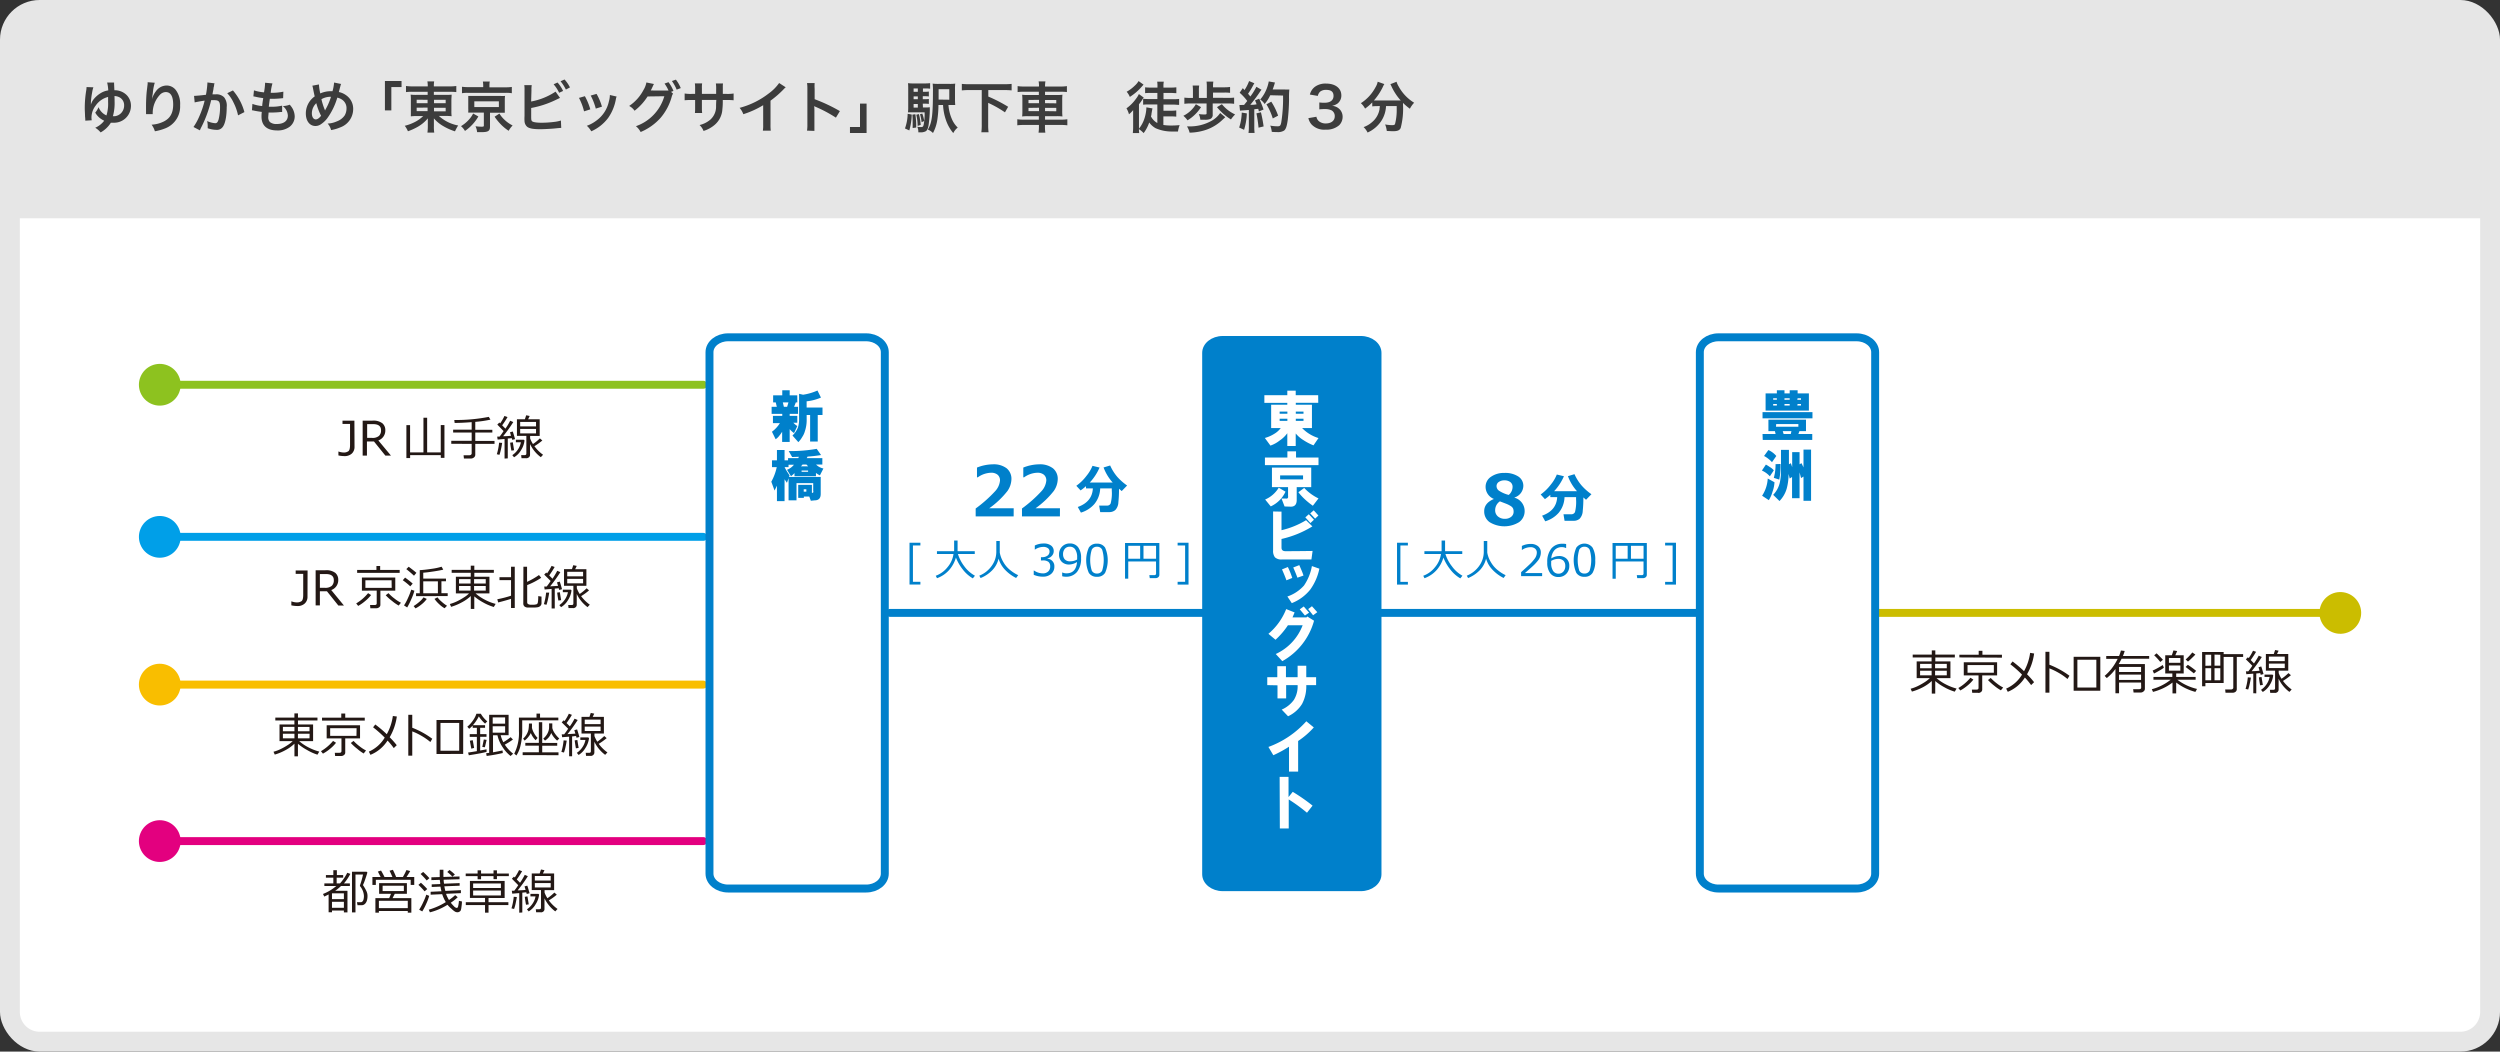 <svg xmlns="http://www.w3.org/2000/svg" width="630" height="265"><rect width="100%" height="100%" fill="#333333" stroke="none"/><defs><style>.cls-16,.cls-2{fill:#fff}.cls-16{stroke-linejoin:round;stroke-width:2px;stroke:#0080cb}.cls-17{fill:#0080cb}</style></defs><g id="レイヤー_2" data-name="レイヤー 2"><g id="object"><rect width="630" height="265" rx="10" fill="#e6e6e6"/><path class="cls-2" d="M625 55v200a5 5 0 01-5 5H10a5 5 0 01-5-5V55z"/><path d="M23.53 22a7.35 7.35 0 00-.29 1.19 19.61 19.61 0 00-.33 2.52v.38a.8.8 0 000 .26 4.07 4.07 0 01.6-1.22 6.75 6.75 0 012-1.74 4.93 4.93 0 011.77-.61 10.48 10.48 0 00-.28-1.99h1.75v.25c0 .04.05 1.28.08 1.7a4.27 4.27 0 013.07 1.2 3.78 3.78 0 011.1 2.73 4.25 4.25 0 01-4.53 4.25 3.32 3.32 0 01-.53 0 7.1 7.1 0 01-2.58 2.45A5.78 5.78 0 0024 32.19a5.75 5.75 0 002.19-1.68.32.32 0 01.07-.1 2.18 2.18 0 01-.39-.19A4.75 4.75 0 0124 28.38a4.86 4.86 0 00.83-1.38 3.79 3.79 0 002 2.09 10.06 10.06 0 00.41-3.39v-1.27a5.37 5.37 0 00-3.11 2.15 5 5 0 00-1.08 3 3.83 3.83 0 00.07.73l-1.62.1a9.84 9.84 0 00-.07-1.09c0-.6-.07-1.4-.07-2.06a28.08 28.08 0 01.35-4.37 5.76 5.76 0 00.1-.95zm5.35 3.6a12.16 12.16 0 01-.32 3.26 1.59 1.59 0 01-.13.43h.46a2.67 2.67 0 001.18-.42 2.71 2.71 0 001.21-2.31 2.22 2.22 0 00-1.11-2 3 3 0 00-1.32-.36c.02.54.03.89.03 1.44zM39 20.85a13.13 13.13 0 00-.5 2.7 14.1 14.1 0 00-.18 1.4 1.66 1.66 0 00.08-.31 5.82 5.82 0 01.89-1.64A3.34 3.34 0 0142 21.55a2.93 2.93 0 012.39 1.26 5.86 5.86 0 011 3.72 5.89 5.89 0 01-3.61 5.76 12.6 12.6 0 01-2.75.79 5.26 5.26 0 00-.83-1.66 7.94 7.94 0 003.07-.8c1.63-.82 2.37-2.15 2.37-4.28s-.67-3.14-1.88-3.14a2.1 2.1 0 00-1.51.74 6.75 6.75 0 00-1.77 4.53v.29H36.8a.77.77 0 000-.18v-1.99c0-1.14.08-2.69.19-3.66l.21-1.74a2.88 2.88 0 000-.47zm15.07.15a2.43 2.43 0 00-.12.43c0 .18 0 .25-.08.48s0 .29-.24 1.34a3.69 3.69 0 01-.1.52h.87a2.69 2.69 0 012.07.74 3.39 3.39 0 01.66 2.48c0 2.41-.4 4.33-1.08 5.1a1.77 1.77 0 01-1.55.63 6.65 6.65 0 01-2.16-.41v-.61a5.3 5.3 0 00-.14-1.19 5.94 5.94 0 002.05.54c.4 0 .63-.26.84-.95a12.64 12.64 0 00.36-3.19c0-1.29-.32-1.67-1.43-1.67a7.83 7.83 0 00-.81 0 28.68 28.68 0 01-.86 3 29.13 29.13 0 01-1.68 3.94l-.21.42c0 .08 0 .1-.11.24L48.76 32a14.83 14.83 0 001.45-2.64 23 23 0 001.36-4c-.71.09-2 .32-2.51.45l-.16-1.65c.51 0 2.21-.17 3-.28a21.85 21.85 0 00.36-2.83v-.27zm4.63 1.79a13.75 13.75 0 012.89 5.46l-1.6.82a12.75 12.75 0 00-1.12-3.18 8.83 8.83 0 00-1.61-2.4zm4.91 3.39a9 9 0 002.47.54c0-.51.18-1.45.25-2a15.65 15.65 0 01-2-.35l-.48-.09.15-1.51a10.65 10.65 0 002.53.5A15.9 15.9 0 0066.8 21a.92.92 0 000-.15l1.86.17a12.09 12.09 0 00-.44 2.37 14.44 14.44 0 003.19-.29l-.06 1.63-.56.06c-1 .09-1.45.11-2 .11H68c-.14 1-.18 1.3-.26 2h.68a11.3 11.3 0 002.68-.28v1.61a1.85 1.85 0 00-.42 0 20.59 20.59 0 01-2.1.13h-.9c0 .38-.07.74-.07 1a1.76 1.76 0 00.39 1.38 2.52 2.52 0 001.73.51c1.78 0 2.81-.78 2.81-2.15a3.25 3.25 0 00-1.27-2.37 5.23 5.23 0 001.74-.35 5.62 5.62 0 01.66.88 4.43 4.43 0 01.6 2.06A3.34 3.34 0 0173 31.94a5 5 0 01-3.17.93c-2.55 0-3.93-1.22-3.93-3.48a8.92 8.92 0 01.07-1.19c-.84-.11-1.39-.2-1.95-.32a3 3 0 00-.53-.09zm16.76-4.9a13.36 13.36 0 00.34 2.26 6.64 6.64 0 012.7-.56h.38a10.55 10.55 0 00.4-2.18l1.77.36a1.55 1.55 0 00-.14.39c-.2.75-.38 1.44-.43 1.64a4.75 4.75 0 011.87.84A4.11 4.11 0 0189 27.5a4.91 4.91 0 01-3.28 4.61 10.19 10.19 0 01-2.28.67 4.1 4.1 0 00-.87-1.64 6.37 6.37 0 002.28-.54 4.12 4.12 0 002-1.5 3.45 3.45 0 00.47-1.73 2.57 2.57 0 00-1-2.17 3.44 3.44 0 00-1.32-.6 16.89 16.89 0 01-2.55 5.23 6.44 6.44 0 01-1.67 1.54 2.37 2.37 0 01-1.3.38c-1.44 0-2.41-1.27-2.41-3.16a5.25 5.25 0 012.24-4.3c-.07-.21-.32-1.43-.47-2.21a2.1 2.1 0 00-.14-.48zm-1.78 7.27c0 .91.39 1.54 1 1.54.4 0 .84-.31 1.32-.91a15.24 15.24 0 01-1.2-3.18 3.56 3.56 0 00-1.12 2.55zm3.34-.74a1.05 1.05 0 01.08-.18 15.55 15.55 0 001.4-3.24A4.6 4.6 0 0081 25a16.3 16.3 0 00.84 2.65 1 1 0 01.07.21zm15.07.01v-7.41h4.19v1.53h-2.57v5.88zm7-4.69a12 12 0 00-1.69.08v-1.54a12.29 12.29 0 001.79.1h3.7a7.66 7.66 0 00-.1-1.26h1.71a7 7 0 00-.08 1.26h3.82a11.79 11.79 0 001.84-.1v1.54a16.85 16.85 0 00-1.74-.08h-3.92v.78h2.92a14.59 14.59 0 001.56-.05c0 .42-.06.88-.06 1.41v2.59a10.26 10.26 0 00.06 1.43 12.13 12.13 0 00-1.57-.07h-1.64a9.86 9.86 0 004.86 2.4 9.81 9.81 0 00-.8 1.48 14.29 14.29 0 01-2.87-1.27 9 9 0 01-2.45-2v2a9 9 0 00.09 1.59h-1.72a11.1 11.1 0 00.1-1.59v-2a9.19 9.19 0 01-2.62 2.17 15.09 15.09 0 01-2.39 1.08 6.19 6.19 0 00-.8-1.38 11.8 11.8 0 002.64-1 8.69 8.69 0 002-1.45h-1.51a11.78 11.78 0 00-1.59.07 1.48 1.48 0 010-.4v-3.63a11.56 11.56 0 00-.06-1.45 9.41 9.41 0 001.53.07h2.76v-.78zm1 2V26h2.75v-.85zm0 2V28h2.75v-.88zm4.37-1.13h2.94v-.85h-2.94zm0 2.05h2.94v-.88h-2.94zm11.18 1.3a11.2 11.2 0 01-3.38 3.65 4.49 4.49 0 00-1-1.21 8.52 8.52 0 001.83-1.46 7 7 0 001.23-1.72zm1.22-7.8a6.63 6.63 0 00-.08-1h1.73a5.57 5.57 0 00-.08 1V22h4a10.24 10.24 0 001.64-.09v1.58a8.35 8.35 0 00-1.54-.09h-9.51a8.11 8.11 0 00-1.51.09v-1.63a10.33 10.33 0 001.68.09h3.67zm-2.52 6.82h-1.26a8.83 8.83 0 00.01-1.07v-2.95a1.36 1.36 0 000-.18h8a8.29 8.29 0 001.27 0 8.62 8.62 0 00-.06 1.13v3.11h-3.73v3.5c0 1.08-.46 1.39-2.11 1.39h-1.14a4.21 4.21 0 00-.41-1.49 10.9 10.9 0 001.53.12c.48 0 .58-.06.58-.29v-3.27zm.28-1.39h6.19v-1.44h-6.19zm6.33 1.64a7.32 7.32 0 001.39 1.67 8.27 8.27 0 001.93 1.33 6.24 6.24 0 00-1 1.34 11.44 11.44 0 01-2.08-1.73 14 14 0 01-1.46-1.82zm7.99-3.04a16.48 16.48 0 006.15-2.49l1.12 1.58-1.26.6a23.93 23.93 0 01-6 1.94v1.85a1.28 1.28 0 000 .18c0 .81 0 1.13.25 1.33s1 .36 2.39.36a26.35 26.35 0 003.25-.22 8.89 8.89 0 001.6-.34l.08 1.87c-.29 0-.36 0-1.84.15-.83.08-2.6.17-3.45.17-1.77 0-2.73-.18-3.28-.6a2 2 0 01-.68-1.43 9.52 9.52 0 010-1.29v-6.5a6.9 6.9 0 00-.06-1.29H134a6.78 6.78 0 00-.07 1.3zm6.65-4.79a8.94 8.94 0 011.4 2.13l-1 .46a9.29 9.29 0 00-1.39-2.14zm2.1 1.78a10.34 10.34 0 00-1.34-2.09l1-.45a8.39 8.39 0 011.37 2zm4.79 1.67a15.85 15.85 0 011.37 3.32l-1.58.5a14.32 14.32 0 00-1.28-3.39zm8 .09a3 3 0 00-.2.72 11.77 11.77 0 01-1.93 4.66 10.75 10.75 0 01-4.26 3.38 5.31 5.31 0 00-1.12-1.39 9 9 0 002.38-1.29 8 8 0 003.18-4.86 6.21 6.21 0 00.25-1.61zm-5.06-.67a14.07 14.07 0 011.36 3.22l-1.55.49a15.66 15.66 0 00-1.28-3.29zm19.28-.07a2.6 2.6 0 00-.35.84 13.83 13.83 0 01-2.82 5.3 14 14 0 01-5 3.54 4.7 4.7 0 00-1.19-1.47 11.3 11.3 0 007.16-7.55l-4.22.06a14.14 14.14 0 01-3.28 3.6 3.69 3.69 0 00-1.36-1.21 11 11 0 003.63-4.06 5.39 5.39 0 00.71-1.86l1.92.39a1.59 1.59 0 00-.23.42c-.12.25-.24.53-.38.81l-.1.2-.11.21a5.94 5.94 0 01.67 0h3.8a9 9 0 00-1-1.75l1-.35a8.94 8.94 0 011.25 2.21l-.61.23zm.91-1a10.43 10.43 0 00-1.2-2.17l1-.35a8.47 8.47 0 011.23 2.13zm9.95 1.07v-1.08a9.57 9.57 0 00-.07-1.55h1.8a5.49 5.49 0 00-.05.94v1.69h.9a9.31 9.31 0 001.82-.1v1.71a15.52 15.52 0 00-1.79-.07h-.94a17.14 17.14 0 01-.1 2.31 5.56 5.56 0 01-2 4 7.75 7.75 0 01-2.75 1.49 4 4 0 00-1-1.49 6.54 6.54 0 002.68-1.33 4.36 4.36 0 001.48-3.36c0-.32 0-.66.06-1.63h-3.63v2.1a8.84 8.84 0 00.06 1.18h-1.82a9.81 9.81 0 00.05-1.2V25.2h-.85a15.41 15.41 0 00-1.79.07v-1.71a9.31 9.31 0 001.82.1h.82v-1.4a7.13 7.13 0 00-.07-1.25h1.84a6.62 6.62 0 00-.06 1.21v1.44zM198 22a4.85 4.85 0 00-.52.49 24.41 24.41 0 01-3.31 2.88v6a10.07 10.07 0 00.07 1.56h-2a8 8 0 00.08-1.51v-4.91a22.71 22.71 0 01-5 2.27 5.19 5.19 0 00-.94-1.6 20.56 20.56 0 007.36-3.64 11.16 11.16 0 002.6-2.62zm5.37 10.92a9.37 9.37 0 00.09-1.57v-9a8.29 8.29 0 00-.09-1.42h1.92a10.49 10.49 0 000 1.47V25a41 41 0 016.36 3l-1 1.65a33.44 33.44 0 00-5-2.68 4.58 4.58 0 01-.48-.23 7.57 7.57 0 01.06 1v5.25zm15.01-6.81v7.41h-4.19V32h2.53v-5.89zm11.38 2.76a16.3 16.3 0 01-.61 4l-1.1-.5a11.39 11.39 0 00.68-3.7zm2.82-1.79h.57a6.91 6.91 0 001.17-.06 2.81 2.81 0 000 .54 31.53 31.53 0 01-.32 4c-.16.9-.35 1.3-.76 1.54a2.66 2.66 0 01-1.44.24h-.38v-.14a2.94 2.94 0 00-.27-1.26 5 5 0 00.9.08c.46 0 .59-.09.7-.54a13 13 0 00.25-3.18h-4.19a11.28 11.28 0 00.06-1.37v-4.28c0-.82 0-1.24-.06-1.69a12.13 12.13 0 001.57.07h2.48a13.35 13.35 0 001.53-.07v1.4a6.93 6.93 0 00-1.18-.07h-.63v.84h.42a6.09 6.09 0 001.07-.06v1.24a6.58 6.58 0 00-1.07-.06h-.46V25h.46a7.26 7.26 0 001.07-.06v1.25a6.58 6.58 0 00-1.07-.06h-.46zm-1.91 1.7a20.37 20.37 0 01.21 3.36l-.89.12v-1.3c0-.92 0-1.23-.07-2.07zm.62-6.49h-1.06v.84h1.06zm0 2h-1.06V25h1.06zm-1.06 1.92v.91h1.06v-.91zm1.34 2.54a16.2 16.2 0 01.45 2.73l-.77.25a13.6 13.6 0 00-.34-2.82zm.84-.12a8 8 0 01.49 1.87l-.66.29a9.79 9.79 0 00-.4-2zm6.6-2.17a10.55 10.55 0 00.8 3.39 6.47 6.47 0 001.54 2.3 3.85 3.85 0 00-1.12 1.39 10 10 0 01-1.8-3.14 13.51 13.51 0 01-.78-3.94h-1.16a25.32 25.32 0 01-.31 3.88 10.19 10.19 0 01-1.07 3.18 4 4 0 00-1.28-.87c1-1.71 1.27-3.48 1.27-9.58a15.8 15.8 0 00-.07-2 10.84 10.84 0 001.6.07h2.56a9.79 9.79 0 001.53-.07 11.63 11.63 0 00-.06 1.51v2.36a13.93 13.93 0 00.06 1.52h-1.24zm.21-1.33v-2.66h-2.69v2.62zm5.03-2.43a17.67 17.67 0 00-1.87.08v-1.64a16.84 16.84 0 001.87.08h8.8a17.51 17.51 0 001.88-.08v1.64a18 18 0 00-1.88-.08h-4v1.63a36.52 36.52 0 015 2.58l-.8 1.4a27.66 27.66 0 00-4.23-2.39v5.47a14.07 14.07 0 00.1 1.94h-1.82a14 14 0 00.1-1.94V22.7zm17.58-.99a6.62 6.62 0 00-.1-1.2h1.72a6.62 6.62 0 00-.1 1.2v.09h3.88a9.13 9.13 0 001.63-.1v1.5a12.38 12.38 0 00-1.59-.08h-3.92v.82h2.83a9.77 9.77 0 001.56-.07 10.85 10.85 0 00-.06 1.43v2.62a10.85 10.85 0 00.06 1.43 10.22 10.22 0 00-1.57-.07h-2.82v.87h4a9.08 9.08 0 001.62-.1v1.53a11.68 11.68 0 00-1.64-.09h-4v.37a9.64 9.64 0 00.1 1.58h-1.72a10 10 0 00.1-1.58v-.37H258a11.48 11.48 0 00-1.64.09v-1.53a9.38 9.38 0 001.62.1h3.81v-.87h-2.62a10.45 10.45 0 00-1.59.07 11.31 11.31 0 00.06-1.43v-2.6a11.65 11.65 0 00-.06-1.45 9.63 9.63 0 001.54.07h2.67v-.82h-3.77a12.21 12.21 0 00-1.58.08v-1.5a9.85 9.85 0 001.62.1h3.73zm-2.65 3.48V26h2.65v-.84zm0 2V28h2.65v-.85zm7-1.15v-.84h-2.83v.8zm0 2v-.85h-2.83V28zm25.47-1.72h-2.13c-.49 0-.91 0-1.45.07v-1.5a12.77 12.77 0 001.48.07h2.11v-1.54H290c-.52 0-1 0-1.43.06V22a11.12 11.12 0 001.43.07h1.68v-.21a6.79 6.79 0 00-.07-1.28h1.67a5.46 5.46 0 00-.09 1.25v.24H295a11.29 11.29 0 001.44-.07v1.48c-.43 0-.87-.06-1.4-.06h-1.84V25h2.48a10.56 10.56 0 001.46-.07v1.5c-.46 0-.94-.07-1.46-.07h-2.49v1.54H295a9.88 9.88 0 001.42-.07v1.57a11.8 11.8 0 00-1.42-.07h-1.83v2.16a11.76 11.76 0 001.95.14c.54 0 1 0 2.15-.1a7.41 7.41 0 00-.42 1.61h-1.41a10 10 0 01-4.22-.83 5.11 5.11 0 01-1.62-1.44 9.53 9.53 0 01-1.4 2.67 6.71 6.71 0 00-1.19-1 6.21 6.21 0 00.07 1h-1.61a14.16 14.16 0 00.08-1.62v-4.17a6.92 6.92 0 01-1.05 1.05 5.71 5.71 0 00-.63-1.5 10 10 0 002.36-2.36 5.82 5.82 0 00.77-1.24l1.22.89a4.84 4.84 0 00-.41.6 12.27 12.27 0 01-.79 1.09v6.14a7.93 7.93 0 001.41-2.66 10.06 10.06 0 00.46-2.58v-.13l1.54.27c-.07.28-.07.28-.26 1.36 0 .16 0 .28-.13.64a3.93 3.93 0 001.61 1.68zm-3.48-5l-.45.52a13.47 13.47 0 01-3 2.58 4.79 4.79 0 00-.8-1.3 9.5 9.5 0 002-1.49 4.88 4.88 0 001-1.2zM302.66 27a10.49 10.49 0 01-3.4 3.32 6.77 6.77 0 00-1.05-1.14 7.49 7.49 0 003.15-2.92zm6.75-2.34a11.25 11.25 0 001.59-.06v1.56a11.46 11.46 0 00-1.55-.09h-3.85v2.8a1.09 1.09 0 01-.68 1.14 3.5 3.5 0 01-1.26.17h-1.17a4.72 4.72 0 00-.39-1.43 12.42 12.42 0 001.39.1c.46 0 .57-.06.57-.27v-2.51h-4a11.84 11.84 0 00-1.6.09V24.6a12 12 0 001.6.08h.56v-1.89a11.06 11.06 0 00-.07-1.23h1.65a6.33 6.33 0 00-.08 1.23v1.89h2V21.9a9.67 9.67 0 00-.07-1.33h1.71a7.81 7.81 0 00-.08 1.2V22h2.84a9.52 9.52 0 001.46-.09v1.49a9.3 9.3 0 00-1.46-.07h-2.84v1.31zm-.64 4.88l-.64.59a11.21 11.21 0 01-4.21 2.59 13.77 13.77 0 01-4.14.71 5.53 5.53 0 00-.66-1.58h.45a11.2 11.2 0 005.81-1.44 6.14 6.14 0 002.1-1.94zm-.85-3.28a9.29 9.29 0 003.33 2.58 8.54 8.54 0 00-1.05 1.26 14.1 14.1 0 01-3.52-3.1zm6.28 2.31a15.69 15.69 0 01-.69 4.14l-1.24-.57a13.14 13.14 0 00.65-3.77zm-1.87-2.12a3.59 3.59 0 00.61 0h.56l.81-1a13.07 13.07 0 00-1.92-2.08l.8-1.16.42.49a10.14 10.14 0 001.16-2.27l1.33.55a5.36 5.36 0 00-.29.5 17.54 17.54 0 01-1.3 2.14c.23.28.39.45.58.7a15.92 15.92 0 001.52-2.45l1.29.75a5.33 5.33 0 00-.47.64 35.64 35.64 0 01-2.36 3.15c.82 0 .88 0 1.59-.12a7.73 7.73 0 00-.4-1l1.05-.42a22 22 0 011.1 2.73l-1.17.49c-.07-.32-.1-.43-.16-.65-.42 0-.74.08-1 .09V32a11.39 11.39 0 00.08 1.5h-1.54a9.65 9.65 0 00.09-1.5v-4.29l-1.32.1a8.93 8.93 0 00-.91.08zm5.43 1.84c.29 1.23.51 2.39.67 3.57l-1.28.31a30.36 30.36 0 00-.53-3.6zM320.1 24a9.83 9.83 0 01-1.41 2.21 4 4 0 00-1.12-1.13 9.3 9.3 0 001.66-2.79 9.48 9.48 0 00.5-1.77l1.57.28a4.22 4.22 0 00-.18.58c-.19.57-.24.74-.41 1.17h3.06a8.13 8.13 0 001.14 0 20.71 20.71 0 00-.07 2.43 50.63 50.63 0 01-.32 5.19c-.22 1.61-.47 2.38-.94 2.74a2.92 2.92 0 01-1.79.37c-.36 0-.8 0-1.3-.06a5.92 5.92 0 00-.39-1.57 10.38 10.38 0 001.83.18c.63 0 .78-.16.95-1a38.82 38.82 0 00.45-6.75zm.64 5.85a15.43 15.43 0 00-1.6-3.56l1.22-.67a15.73 15.73 0 011.72 3.52zm11-.43a1.83 1.83 0 00.66 1.15 2.65 2.65 0 001.69.54c1.39 0 2.27-.71 2.27-1.82a1.65 1.65 0 00-.78-1.47 3.75 3.75 0 00-1.61-.33 11.18 11.18 0 00-1.5.07v-1.74a9 9 0 001.36.07c1.4 0 2.22-.64 2.22-1.72s-.65-1.52-1.84-1.52a2.33 2.33 0 00-1.53.44 2 2 0 00-.59 1.08l-2-.34a3.43 3.43 0 011.33-2 4.51 4.51 0 012.74-.77c2.34 0 3.86 1.17 3.86 3a2.55 2.55 0 01-1 2.06 3.52 3.52 0 01-1.36.55 2.92 2.92 0 012 .94 2.71 2.71 0 01.68 1.93 3 3 0 01-.85 2 4.83 4.83 0 01-3.44 1.13 4.38 4.38 0 01-3.56-1.33 3.69 3.69 0 01-.78-1.57zM347 26.74a10 10 0 00-1.19.07v-1a13.31 13.31 0 01-1.81 1.56 5.13 5.13 0 00-1.06-1.37 10.65 10.65 0 003.68-4 4.2 4.2 0 00.56-1.41l1.68.6a3.94 3.94 0 00-.38.71 15.22 15.22 0 01-2.25 3.41 6.81 6.81 0 00.73 0h6.02a14 14 0 01-2.31-3.51c-.06-.14-.2-.42-.29-.59l1.55-.61a5.18 5.18 0 00.55 1.22 10.93 10.93 0 003.88 4.07 6.58 6.58 0 00-1.07 1.51 14.46 14.46 0 01-1.73-1.47v.47a19.12 19.12 0 01-.59 5.86c-.31.62-.81.81-2.06.81l-1.44-.07a6 6 0 00-.42-1.64 11.61 11.61 0 001.69.18c.52 0 .67-.06.8-.27a13.79 13.79 0 00.43-3.72v-.82h-2.69a7.47 7.47 0 01-1.09 3.59 8.09 8.09 0 01-3.56 3.08 4.76 4.76 0 00-1-1.37 6.51 6.51 0 002.17-1.29 5.44 5.44 0 001.84-3.19c0-.24.05-.41.08-.82z" fill="#3c3c3c"/><path stroke-linejoin="round" stroke-width="2" stroke="#8dc21f" fill="none" stroke-linecap="round" d="M40 96.96h137.24"/><circle cx="40.26" cy="96.96" r="5.26" transform="rotate(-67.5 40.263 96.955)" fill="#8dc21f"/><path stroke="#009fe8" stroke-linejoin="round" stroke-width="2" fill="none" stroke-linecap="round" d="M40 135.29h137.24"/><circle cx="40.26" cy="135.29" r="5.26" transform="rotate(-67.5 40.263 135.283)" fill="#009fe8"/><path stroke="#f9be00" stroke-linejoin="round" stroke-width="2" fill="none" stroke-linecap="round" d="M40 172.52h137.24"/><circle cx="40.26" cy="172.52" r="5.26" transform="rotate(-67.5 40.266 172.52)" fill="#f9be00"/><path stroke="#e3007f" stroke-linejoin="round" stroke-width="2" fill="none" stroke-linecap="round" d="M40 211.95h137.24"/><circle cx="40.26" cy="211.95" r="5.26" transform="rotate(-67.5 40.265 211.95)" fill="#e3007f"/><path stroke="#cbbd00" stroke-linejoin="round" stroke-width="2" fill="none" stroke-linecap="round" d="M590 154.45H472.51"/><circle cx="589.74" cy="154.45" r="5.26" transform="rotate(-80.78 589.752 154.444)" fill="#cbbd00"/><path stroke="#0080cb" stroke-linejoin="round" stroke-width="2" fill="none" stroke-linecap="round" d="M224.3 154.45h204.39"/><path d="M481.8 174.28l-.32-.72a9.75 9.75 0 001.8-.67 16.72 16.72 0 001.77-1 7.25 7.25 0 001.26-1H483v-4.21h3.76v-1H482v-.72h4.81v-1.06h.89v1.06h4.92v.72h-4.92v1h3.81v4.21H488a11.61 11.61 0 002.45 1.63 13.18 13.18 0 002.61 1l-.46.78a12.28 12.28 0 01-2.61-1.11 12.69 12.69 0 01-2.31-1.57v3.16h-.87v-3.17a10.42 10.42 0 01-2.22 1.56 13.61 13.61 0 01-2.79 1.11zm2.06-5.88h2.91v-1.1h-2.91zm2.91.62h-2.91v1.16h2.91zm.87-.62h2.95v-1.1h-2.95zm2.95.62h-2.95v1.16h2.95zM494 174l-.5-.62a11.68 11.68 0 003.05-2.59l.74.47a9.6 9.6 0 01-1.53 1.54A11.05 11.05 0 01494 174zm-.24-8.33V165h4.87v-1h.94v1h4.92v.73zm4.82 8.92H497l-.09-.81h1.19c.33 0 .49-.14.49-.43v-3.15h-3.72v-3.31h8.4v3.31h-3.75v3.57a.74.74 0 01-.3.61 1.08 1.08 0 01-.69.25zm3.87-7h-6.63v1.93h6.63zm1.78 6.37a10.8 10.8 0 01-1.67-1.15 13.93 13.93 0 01-1.59-1.44l.69-.53a12.23 12.23 0 001.58 1.41 8.8 8.8 0 001.56 1zm8.37-9.28a14 14 0 01-1.79 5.23 23.87 23.87 0 011.78 2l-.75.73a19.78 19.78 0 00-1.57-1.9 9.22 9.22 0 01-4.31 3.6l-.41-.81a8.76 8.76 0 004-3.53 27.54 27.54 0 00-2.94-2.6l.56-.71a30.53 30.53 0 012.89 2.45 13 13 0 001.53-4.62zm8.9 5.61l-.49.82a14.94 14.94 0 00-2.22-1.55 16.41 16.41 0 00-2.34-1.13v6.12h-1v-10.29h1v3.25a21.57 21.57 0 015.05 2.78zm7.78 3.78h-6.72v-8.56h6.72zm-1-.82v-7h-4.78v7zm11.27-1.25H534v2.7h-.91v-6.12a11.45 11.45 0 01-2.18 2.29l-.54-.55a12.83 12.83 0 001.69-1.75 14 14 0 001.59-2.54h-2.88v-.71H534a9.12 9.12 0 00.47-1.39l.95.11a8.92 8.92 0 01-.45 1.28h6.62v.68h-6.95c-.23.47-.47.92-.72 1.34h6.59v6.27a.81.81 0 01-.34.63 1.08 1.08 0 01-.73.28h-1.78l-.11-.85h1.54c.33 0 .49-.15.49-.44zm0-2.65v-1.28H534v1.28zm-5.56 2h5.56V170H534zm8.57 3.01l-.3-.68a12.85 12.85 0 004.74-2.38h-4.33v-.72h4.76v-.87h-1.79v-4.58h1.66c.18-.5.31-.9.4-1.22l.94.15c-.14.35-.3.71-.47 1.07h2.12v4.58h-1.89v.87h4.9v.72h-4.6a13.17 13.17 0 004.95 2.31l-.41.75a14 14 0 01-4.84-2.36v2.74h-.93V172a12.7 12.7 0 01-2.32 1.42 14.31 14.31 0 01-2.59.94zm.25-4.63l-.34-.75a18.18 18.18 0 002.55-1.4l.28.69a12 12 0 01-1.15.73c-.58.34-1.03.59-1.34.73zm1.58-2.91a14.74 14.74 0 00-1.54-1.69l.62-.49c.76.74 1.29 1.28 1.59 1.63zm2.18.21h2.88v-1.22h-2.88zm2.88.66h-2.88V169h2.88zm3.41 2l-2.08-1.62.55-.54a22.68 22.68 0 012.1 1.53zm-1.52-3l-.55-.5a14.53 14.53 0 001.67-1.77l.77.53c-.17.2-.47.49-.89.89a10.7 10.7 0 01-1 .9zm4.42 5.42v.83h-.83v-8.64h5.43v.54h4.91v.71h-1.6v8.11a.83.83 0 01-.3.66 1.15 1.15 0 01-.73.25h-1.81l-.09-.83h1.51a.58.58 0 00.38-.13.37.37 0 00.16-.31v-7.75h-2.43v6.56zm1.46-4.37V165h-1.46v2.78zm0 3.69v-3.05h-1.46v3.05zm.84-6.47v2.78h1.46V165zm0 3.42v3.05h1.46v-3.05zm8.48 5.38l-.66-.16a14.77 14.77 0 00.57-2.91l.78.06c-.07.49-.17 1.05-.32 1.67a9.69 9.69 0 01-.37 1.34zm1.29.94v-4.94l-1.75.14-.11-.73h.61c.3-.37.65-.84 1-1.4q-.28-.3-1.62-1.62l.5-.52.22.21a12.53 12.53 0 001.08-1.86l.77.28a23 23 0 01-1.35 2.07l.82.85a16.35 16.35 0 001.2-1.95l.78.33a35.11 35.11 0 01-2.57 3.58c.82 0 1.49-.07 2-.12l-.27-.88.7-.19c.22.7.41 1.34.57 1.91l-.71.2-.12-.44-1 .1v5zm1.72-2c-.1-.5-.21-1.17-.31-2l.67-.1q.12.77.33 2zm.66 1.66l-.43-.52a5.22 5.22 0 001.49-1.55 4.56 4.56 0 00.67-1.71h-1.28V170h2l.19.18a5.69 5.69 0 01-.88 2.44 5 5 0 01-1.76 1.76zm3.07.24h-1.18l-.09-.77h.88c.29 0 .43-.13.43-.39V169H571v-4.2h2l.33-1 .88.18-.4.82h2.83v4.2h-2.41v.61a6.44 6.44 0 00.72 1.44 13.28 13.28 0 001.74-1.43l.62.53a16.22 16.22 0 01-2 1.44 9.75 9.75 0 002.19 2.16l-.57.61a8.76 8.76 0 01-2.72-3.32v2.72a.8.8 0 01-.27.62 1 1 0 01-.66.24zm-1.52-8h4v-1.14h-4zm4 .63h-4v1.12h4zM89.34 112.54a2.3 2.3 0 01-.68 1.76 2.68 2.68 0 01-1.88.64 7.42 7.42 0 01-1.5-.17v-1a4 4 0 001.3.26 1.93 1.93 0 001.22-.33c.28-.22.41-.75.41-1.59v-5.28h-1.9V106h3zm9.18 2.27h-1.41l-2.87-3.56h-1.77v3.56h-1.08V106h2.47a3.75 3.75 0 012.49.66 2.24 2.24 0 01.75 1.75 2.63 2.63 0 01-1.76 2.58zm-6-7.93v3.47h1.26a2.45 2.45 0 001.72-.5 1.88 1.88 0 00.52-1.44q0-1.53-2-1.53zm9.89 8.55v-8.29h.93V114h3.37v-8.73h.93V114h3.43v-6.88h.93v8.27h-.92v-.69h-7.73v.74zm11.31-3.6v-.75h5.14V109h-4.67v-.73h4.67v-1.89c-1.62.13-3 .2-4.29.2l-.09-.74a42.81 42.81 0 008.7-.79l.41.7a28.46 28.46 0 01-3.82.56v2h4.3v.69h-4.3v2.11h4.85v.75h-4.85v2.72a.85.85 0 01-.34.7 1.2 1.2 0 01-.79.27h-1.73l-.09-.83h1.51a.55.55 0 00.36-.13.4.4 0 00.17-.32v-2.41zm12.14 2.79l-.66-.15a14.71 14.71 0 00.57-2.92l.77.06a16.9 16.9 0 01-.31 1.67 11.39 11.39 0 01-.37 1.34zm1.29.94v-4.94l-1.75.15-.11-.74h.61c.3-.37.64-.83 1-1.4l-1.58-1.63.51-.52.22.2a11.59 11.59 0 001.07-1.86l.78.28a21.26 21.26 0 01-1.36 2.08l.83.84a14.83 14.83 0 001.19-2l.79.34a35 35 0 01-2.57 3.57c.82 0 1.49-.07 2-.11l-.26-.89.7-.19q.33 1 .57 1.92l-.72.19c0-.07 0-.22-.11-.43l-1 .09v5zm1.72-2c-.1-.49-.21-1.17-.32-2l.68-.1c.08.51.19 1.17.32 2zm.66 1.66l-.43-.52a5.19 5.19 0 001.49-1.54 4.56 4.56 0 00.67-1.71H130v-.64h2l.18.18a5.63 5.63 0 01-.87 2.44 5 5 0 01-1.78 1.81zm3.06.24h-1.17l-.09-.77h.88c.28 0 .43-.13.43-.39v-4.46h-2.37v-4.19h2l.33-1 .88.18-.4.83H136v4.19h-2.41v.61a6.44 6.44 0 00.72 1.44 12.52 12.52 0 001.74-1.43l.62.53a14.31 14.31 0 01-2 1.44 9.71 9.71 0 002.18 2.16l-.56.61a8.73 8.73 0 01-2.72-3.31v2.71a.77.77 0 01-.28.62 1 1 0 01-.7.25zm-1.51-8h4v-1.14h-4zm4 .63h-4v1.12h4zm-57.59 42.23a2.27 2.27 0 01-.69 1.76 2.6 2.6 0 01-1.87.64 7.59 7.59 0 01-1.51-.17v-1h.06a4 4 0 001.29.26 2 2 0 001.23-.33c.27-.22.41-.74.41-1.58v-5.29h-1.9v-.86h3zm9.18 2.27h-1.41L82.39 149h-1.78v3.56h-1.07v-8.86H82a3.75 3.75 0 012.49.66 2.24 2.24 0 01.75 1.75 2.62 2.62 0 01-1.77 2.58zm-6.06-7.93v3.47h1.27a2.51 2.51 0 001.72-.49 1.89 1.89 0 00.52-1.45q0-1.53-2-1.53zm9.65 8.03l-.5-.63a11.33 11.33 0 003-2.59l.75.48a9.18 9.18 0 01-1.51 1.53 10.18 10.18 0 01-1.74 1.21zm-.26-8.33v-.73h4.86v-1h.94v1h4.92v.73zm4.81 8.92h-1.48l-.08-.82h1.18c.33 0 .5-.14.5-.42v-3.2H91.2v-3.3h8.41v3.3h-3.75v3.58a.75.75 0 01-.31.61 1.12 1.12 0 01-.71.25zm3.87-7.06h-6.6v1.93h6.63zm1.79 6.38a10.55 10.55 0 01-1.67-1.16 11.82 11.82 0 01-1.6-1.44l.69-.53a11.1 11.1 0 001.59 1.42 9 9 0 001.56 1zm2.92-4.84a15.8 15.8 0 00-1.89-1.54l.58-.67c.71.51 1.35 1 1.92 1.52zm-.78 5.32l-.8-.52a11.07 11.07 0 001-1.86 17.25 17.25 0 00.82-2.11l.8.27a12.91 12.91 0 01-.75 2.06 18 18 0 01-1.07 2.16zm1.72-8c-.76-.7-1.41-1.25-1.94-1.66l.6-.6c.94.7 1.59 1.21 1.94 1.54zm.4 8.26l-.5-.61a11 11 0 001.43-1.05 5.93 5.93 0 001.07-1.14l.82.39a6.87 6.87 0 01-1.29 1.35 8.05 8.05 0 01-1.53 1.02zm.12-3.11v-.73h.93v-5.82c1-.06 2-.18 3.11-.35a14.39 14.39 0 002.39-.52l.42.74c-.55.14-1.37.29-2.48.46s-2 .28-2.56.31v1.48h5.73v.68h-1.15v3h1.58v.73zm1.81-.73h3.69v-3h-3.69zm5.38 3.78a6.52 6.52 0 01-1.34-1 8.1 8.1 0 01-1.21-1.36l.76-.39a6.5 6.5 0 001.07 1.12 8.18 8.18 0 001.33 1zm1.64-.36l-.32-.71a10.43 10.43 0 001.79-.67 15.06 15.06 0 001.77-1 6.25 6.25 0 001.27-1h-3.31v-4.2h3.75v-1h-4.81v-.73h4.81v-1.06h.9v1.06h4.92v.73h-4.92v1h3.81v4.2h-3.5a11.64 11.64 0 002.45 1.64 12.11 12.11 0 002.61 1l-.46.78a12.56 12.56 0 01-2.62-1.11 13.49 13.49 0 01-2.3-1.56v3.16h-.88v-3.25a10.43 10.43 0 01-2.22 1.57 13.47 13.47 0 01-2.74 1.15zm2-5.87h2.91v-1.11h-2.91zm2.91.62h-2.91v1.16h2.91zm.88-.62h2.94v-1.11h-2.94zm2.94.62h-2.94v1.16h2.94zm3.13 4.15l-.22-.81a27.74 27.74 0 003.46-.89v-3.93h-2.91v-.74h2.91v-2.64h.94v10.41h-.94v-2.31c-.84.27-1.92.58-3.24.91zm6.36-9h.92v3.81a19.4 19.4 0 003-1.72l.57.69a18.34 18.34 0 01-3.54 1.84v4.33a.6.6 0 00.18.43 1.67 1.67 0 001 .19 3.35 3.35 0 001.2-.12.61.61 0 00.29-.36 8.17 8.17 0 00.11-1.69l.83.12V152a.93.93 0 01-.26.66 1.23 1.23 0 01-.63.35 5.92 5.92 0 01-1.25.09h-1.18a1.39 1.39 0 01-1-.3 1 1 0 01-.27-.75zm5.81 9.59l-.65-.16a15.42 15.42 0 00.56-2.91h.78c-.07.5-.17 1.06-.31 1.67a11.84 11.84 0 01-.38 1.4zm1.3.93v-4.93l-1.76.14-.11-.74h.62c.29-.36.64-.83 1-1.4l-1.62-1.61.51-.52.21.21a13.12 13.12 0 001.14-1.89l.77.28a21.19 21.19 0 01-1.37 2.12l.83.84a17.42 17.42 0 001.19-2l.79.34a36.43 36.43 0 01-2.58 3.58l2-.12-.27-.88.7-.2q.35 1.06.57 1.92l-.71.19-.12-.43-1 .09v5zm1.71-2c-.1-.49-.21-1.17-.31-2l.67-.1c.08.51.19 1.18.33 2zm.67 1.66l-.44-.51a5.22 5.22 0 001.49-1.55 4.77 4.77 0 00.68-1.71h-1.29v-.64h2l.19.18a5.73 5.73 0 01-.88 2.45 5 5 0 01-1.75 1.78zm3.06.24h-1.18l-.08-.77h.87c.29 0 .43-.13.43-.39v-4.46h-2.36v-4.19h2l.33-1 .88.18-.4.83h2.83v4.19h-2.41v.61a6.9 6.9 0 00.72 1.44 12.59 12.59 0 001.75-1.43l.61.53a15 15 0 01-2 1.45 9.92 9.92 0 002.19 2.15l-.57.62a8.94 8.94 0 01-2.72-3.32v2.72a.78.78 0 01-.27.61 1 1 0 01-.62.25zm-1.51-8h4v-1.14h-4zm4 .63h-4V147h4zm-77.7 44.29l-.32-.72a9.66 9.66 0 001.79-.67 14.93 14.93 0 001.77-1 7 7 0 001.27-1h-3.31v-4.21h3.75v-1h-4.81v-.72h4.81v-1.06h.9v1.06H80v.72h-4.91v1h3.81v4.21h-3.5a11.61 11.61 0 002.45 1.63 12.73 12.73 0 002.61 1l-.46.78a12.56 12.56 0 01-2.62-1.18 12.94 12.94 0 01-2.3-1.57v3.16h-.88v-3.18A10.08 10.08 0 0172 189a13.53 13.53 0 01-2.76 1.16zm2.05-5.88h2.91v-1.1h-2.91zm2.91.62h-2.91v1.16h2.91zm.88-.62H78v-1.1h-2.92zm2.94.62h-2.94v1.16H78zm3.36 5.02l-.5-.62a11.51 11.51 0 003.05-2.59l.75.47a9.6 9.6 0 01-1.53 1.54 10.66 10.66 0 01-1.77 1.2zm-.23-8.33v-.73H86v-1.05h1v1.05h4.92v.73zm4.85 8.92h-1.55l-.08-.81h1.18c.33 0 .5-.14.5-.43v-3.19h-3.73v-3.31h8.41v3.31H87v3.57a.73.73 0 01-.31.61 1.06 1.06 0 01-.69.25zm3.86-7H83.2v1.93h6.63zm1.79 6.37a10.34 10.34 0 01-1.65-1.2 11.63 11.63 0 01-1.59-1.45l.68-.52a12.39 12.39 0 001.59 1.41 8.8 8.8 0 001.56 1zm8.35-9.32a14.23 14.23 0 01-1.8 5.23 22.23 22.23 0 011.78 2l-.75.73a17.13 17.13 0 00-1.57-1.9 9.22 9.22 0 01-4.31 3.6l-.4-.81a8.75 8.75 0 004-3.53 28.42 28.42 0 00-2.93-2.6l.55-.71a30.68 30.68 0 012.9 2.45 13 13 0 001.53-4.59zm8.93 5.61l-.48.82a14.94 14.94 0 00-2.22-1.55 15.4 15.4 0 00-2.34-1.13v6.12h-1v-10.3h1v3.26a21.31 21.31 0 015.04 2.78zm7.79 3.83H110v-8.56h6.73zm-1-.82v-7H111v7zm2.42 1.15l-.18-.69c.48-.06 1.22-.18 2.21-.35v-3.6h-1.8V185h1.8v-1.6h-1.06v-.55a7.82 7.82 0 01-.88.81l-.47-.53a7.16 7.16 0 001.3-1.39 6.7 6.7 0 001-1.88h1.11a7.21 7.21 0 001.62 1.92l-.55.57a8.68 8.68 0 01-1.58-1.82 9.85 9.85 0 01-1.5 2.22h3.08v.65H121v1.6h1.6v.67H121v3.46l1.61-.3v.65c-.86.24-2.35.52-4.47.85zm.63-1.67l-.37-2 .73-.13.35 1.95zm3.42-.35l-.65-.08.38-1.88.71.1zm.45 2.19l-.13-.68.76-.1v-9.59h4.9v5.15h-2a7.62 7.62 0 00.67 1.76 15.61 15.61 0 001.84-1.27l.58.59a17.29 17.29 0 01-2.05 1.29 9.51 9.51 0 002.1 2.28l-.65.58a9.32 9.32 0 01-2-2.22 8.71 8.71 0 01-1.3-3h-1.12v4.29c.75-.13 1.55-.29 2.39-.47l.08.65a38.6 38.6 0 01-4.07.74zm1.52-8.14h3.13v-1.57h-3.13zm3.13.66h-3.13v1.61h3.13zm4.31-1.49v2.2a16.14 16.14 0 01-.46 4.28 7.47 7.47 0 01-1 2.37l-.55-.46a11.44 11.44 0 001.18-5.65v-3.44h4.43v-1h.89v1h4.61v.7zm.11 8.76v-.72h4.08v-1.66h-3.41v-.71h3.41V182h.85v5.22h3.78v.71h-3.78v1.66h4.1v.72zm1.49-4.66a4.72 4.72 0 01-1 1l-.37-.5a4 4 0 00.87-1.06 3.86 3.86 0 00.48-1.24 8.86 8.86 0 00.11-1.5h.76a10.17 10.17 0 010 1.06 4.33 4.33 0 00.54 1.37 4.83 4.83 0 00.88 1.19l-.48.58a4.84 4.84 0 01-1.22-1.81 4.52 4.52 0 01-.57.91zm5.14.11a4.22 4.22 0 01-1 .89l-.44-.5a3.93 3.93 0 00.78-.84 3.81 3.81 0 00.49-.93 3.36 3.36 0 00.19-.81 12.22 12.22 0 000-1.26h.82v1.16a3.74 3.74 0 00.62 1.34 7.22 7.22 0 001.14 1.32l-.54.52a5.78 5.78 0 01-1.49-1.92 4.47 4.47 0 01-.57 1.03zm3.78 3.9l-.65-.16a15.42 15.42 0 00.56-2.91l.78.06c-.07.49-.17 1.05-.31 1.67a11 11 0 01-.38 1.34zm1.3.94v-4.94l-1.76.14-.11-.73h.62c.29-.37.64-.84 1-1.4-.18-.2-.73-.74-1.62-1.62l.51-.52.21.21a12.1 12.1 0 001.08-1.87l.77.29a20.42 20.42 0 01-1.35 2.07l.83.84a16.59 16.59 0 001.19-1.94l.79.33A35.27 35.27 0 01143 185l2-.12-.27-.88.7-.19c.23.7.42 1.34.57 1.91l-.71.2-.12-.44c-.29 0-.62.07-1 .1v5zm1.71-2c-.1-.5-.2-1.17-.31-2l.67-.1q.12.77.33 2zm.67 1.66l-.44-.52a5.1 5.1 0 001.49-1.55 4.59 4.59 0 00.68-1.71h-1.29v-.63h2l.19.18a5.57 5.57 0 01-.88 2.44 5.08 5.08 0 01-1.75 1.81zm3.06.24h-1.18l-.08-.77h.87c.29 0 .43-.13.43-.4v-4.45h-2.36v-4.2h2l.33-1 .88.18-.4.82h2.83v4.2h-2.38v.61a7.43 7.43 0 00.72 1.44 14.22 14.22 0 001.75-1.43l.61.53a16.22 16.22 0 01-2 1.44 9.75 9.75 0 002.19 2.16l-.57.61a8.86 8.86 0 01-2.72-3.32v2.72a.8.8 0 01-.27.62 1 1 0 01-.65.26zm-1.51-8h4v-1.14h-4zm4 .63h-4v1.11h4zm-64.69 46.34h-3v.45h-.85v-4.49l-1.09.53-.33-.66a11.92 11.92 0 003.35-2h-3v-.67H84v-1.43h-1.87v-.66H84v-1.23h.89v1.23h1.59v.66h-1.64v1.43h.85a12.07 12.07 0 001.82-2.67l.78.27a12.86 12.86 0 01-1.61 2.4h1.49v.67h-2.24a11.64 11.64 0 01-1.48 1.21h3.11v5.43h-.9zm0-2.86v-1.47h-3v1.47zm-3 2.18h3v-1.51h-3zm6.44-.64l-.15-.77h1a.7.7 0 00.38-.18 1.06 1.06 0 00.28-.54 3.37 3.37 0 00.1-.91 4.23 4.23 0 00-1-2.44.31.31 0 010-.1.22.22 0 010-.09 19.83 19.83 0 00.77-2.71h-1.9v9.54h-.88v-10.26h3.68l.2.19q-.09.4-.51 1.62a12.85 12.85 0 01-.61 1.56 11.07 11.07 0 01.88 1.52 2.9 2.9 0 01.27 1.09v.13a3.8 3.8 0 01-.13 1.08 2 2 0 01-.34.72 1.32 1.32 0 01-.44.39 1.16 1.16 0 01-.46.14h-1.07zm5.82-7.13l-.7-1.36.8-.26a17.5 17.5 0 01.87 1.62h2c-.31-.72-.55-1.24-.73-1.58l.85-.23c.39.8.66 1.4.81 1.81h1.71a17.55 17.55 0 00.9-1.75l.94.25c-.17.32-.48.82-.92 1.5h1.94v2h-.9v-1.29h-8.78V223h-.86v-2zm6.84 8.58h-7.28v.42h-.88v-3.67h3.48l.46-1.1h-3v-2.68h7v2.68h-3.05l-.57 1.1h4.74V230h-.9zm-7.28-.73h7.28V227h-7.28zm6.29-5.64h-5.35v1.34h5.35zm5.23 1.41a19.11 19.11 0 00-1.56-1.63l.63-.54a21.9 21.9 0 011.6 1.59zm-.57 5.07l-.8-.44a13.88 13.88 0 001-1.85 14.7 14.7 0 00.79-1.94l.74.29a11.86 11.86 0 01-.71 1.92 15.48 15.48 0 01-1.05 2.02zm1.1-7.81a20.77 20.77 0 00-1.54-1.64l.65-.51a19.34 19.34 0 011.57 1.57zm5.26 6.11a15.27 15.27 0 01-4.46 1.92l-.28-.67a17 17 0 004.29-1.91 9.74 9.74 0 01-.91-2l-2.91.13v-.73l2.73-.13a10.67 10.67 0 01-.25-1.17l-2.21.09v-.66l2.15-.08c0-.37-.08-.72-.11-1.06l-2.12.07v-.71l2.1-.06v-1.85h.93v1.82l4.06-.12v.7l-4 .12c0 .39.06.74.1 1l3.93-.15v.66l-3.85.15c.07.41.15.79.25 1.16l3.92-.19v.75l-3.75.17a8.22 8.22 0 00.74 1.56 11.48 11.48 0 001.56-1.23l.64.53a11.19 11.19 0 01-1.74 1.38 8.05 8.05 0 00.81.91 1.2 1.2 0 00.67.41.37.37 0 00.33-.26 7.5 7.5 0 00.24-1.53l.76.16c0 .5-.07 1-.13 1.41a3.45 3.45 0 01-.17.83.78.78 0 01-.31.32.89.89 0 01-.54.16 1.22 1.22 0 01-.58-.15 4.59 4.59 0 01-.85-.68 8.56 8.56 0 01-1.07-1.06zm1.21-7.08a11.64 11.64 0 00-1.29-1.17l.56-.5a10.8 10.8 0 011.36 1.14zm11.23-.12v.75h-.86v-.75h-3.14v.79h-.87v-.79h-3v-.66h3v-.8h.87v.8h3.14v-.8h.86v.8h3v.66zm-3 9.21v-1.92h-4.85v-.73h4.85v-1.06h-3.81V222h8.75v4.29h-4.06v1.06h5v.73h-5V230zm-3-6.22h7v-1.14h-7zm7 .64h-7v1.24h7zm3.32 4.64l-.66-.15a14.71 14.71 0 00.57-2.92l.78.06c-.07.5-.17 1-.31 1.67a11 11 0 01-.38 1.34zm1.3.94v-4.94l-1.76.15-.11-.74h.62c.29-.37.64-.83 1-1.4l-1.6-1.63.51-.52.21.2a12.53 12.53 0 001.08-1.86l.77.28a21.19 21.19 0 01-1.35 2.08l.83.84a17.42 17.42 0 001.19-2l.78.34a35 35 0 01-2.57 3.57c.82 0 1.49-.07 2-.11l-.27-.89.7-.19c.23.71.41 1.34.57 1.92l-.71.19-.12-.43-1 .09v5zm1.71-2c-.1-.49-.21-1.17-.31-2l.67-.1c.08.51.19 1.17.33 2zm.66 1.66l-.43-.52a5.07 5.07 0 001.49-1.54 4.56 4.56 0 00.67-1.71h-1.28v-.64h2l.19.18a5.65 5.65 0 01-.88 2.44 4.94 4.94 0 01-1.76 1.81zm3.07.24h-1.18l-.09-.77h.88c.29 0 .43-.13.43-.39v-4.44H134v-4.19h2l.33-1 .88.18-.4.83h2.83v4.19h-2.41v.61a6.9 6.9 0 00.72 1.44 13.36 13.36 0 001.75-1.43l.61.53a14.31 14.31 0 01-2 1.44 9.75 9.75 0 002.19 2.16l-.57.61a8.82 8.82 0 01-2.72-3.31v2.71a.78.78 0 01-.27.62 1 1 0 01-.65.23zm-1.51-8h4v-1.14h-4zm4 .63h-4v1.12h4z" fill="#231815"/><path class="cls-16" d="M178.79 88.75c0-2.07 2.1-3.75 4.7-3.75h34.78c2.59 0 4.7 1.68 4.7 3.75v131.4c0 2.08-2.11 3.76-4.7 3.76h-34.78c-2.6 0-4.7-1.68-4.7-3.76z"/><path class="cls-17" d="M200.93 101.41h-.38l-.44 1.11h1v1.78H199v.5h1.92v1.73h-1a5.32 5.32 0 001 .83l-.82 1.78a5.92 5.92 0 01-1.1-1v3.22h-1.9v-2.56a10.28 10.28 0 01-.71 1 3.86 3.86 0 01-.93.89l-.93-1.89a7.83 7.83 0 002-2.17h-1.75v-1.83h2.35v-.5h-2.68v-1.78h1.31l-.27-1.11h-.66v-1.78h2.3v-1.28H199v1.28h1.91zm-3.66 0l.27 1.11h.82l.33-1.11zm4.1 4.17v-6.34l1 .23a13.79 13.79 0 003.63-1.06l.88 1.78a12.27 12.27 0 01-3.61.94v1.56h4v1.89h-1.2v6.68h-1.92v-6.68h-.87v1a8.93 8.93 0 01-.44 3.06 4.93 4.93 0 01-.66 1.45 6.09 6.09 0 01-1 1.33l-1.48-1.67a5.63 5.63 0 001.37-2 6.42 6.42 0 00.3-2.17zm5.25 14.21a5.18 5.18 0 01-1-.61v.82h-5.41v-.78a4.63 4.63 0 01-.88.78l-1-1.61a4.18 4.18 0 001.75-1.28h-1.37v.61h-1a15.1 15.1 0 001.26 2.06l-.66 1.89-.6-.89v5.51h-1.92v-3.9l-.6 1.23-.82-2.23a13.2 13.2 0 001.37-3.67h-1.2V116h1.25v-2.6h1.92v2.6h.88v-.55h2.57l.16-.34-1.7.06-.87-1.5a37.69 37.69 0 007.06-.56l1.09 1.56a33.65 33.65 0 01-3.39.39l-.22.39h3.94v1.61h-1.59a3.65 3.65 0 001.86 1zm-2.29 6.4l-.39-1.06h-1.37v.34h-1.42v-3.28h3.45v2a.28.28 0 00.33-.11.36.36 0 000-.33v-2h-4.21v4.34h-2v-5.9h8.1v4.29c0 1.07-.51 1.61-1.53 1.61zm-1.1-9.12h-1a3 3 0 01-.39.44h1.81zM202 118.9h1.64v-.33H202zm1.2 5v-.61h-.66v.61z"/><path d="M303.45 88.92c0-2.07 2.1-3.75 4.7-3.75h34.78c2.59 0 4.7 1.68 4.7 3.75v131.4c0 2.07-2.11 3.75-4.7 3.75h-34.78c-2.6 0-4.7-1.68-4.7-3.75z" stroke-miterlimit="10" fill="#0080cb" stroke="#0080cb"/><path class="cls-2" d="M332.2 101.51h-5.66v.49h4.07v5.87h-2.48a9.62 9.62 0 004.13 2.52l-1.26 1.84a14.06 14.06 0 01-2.54-1.32 7.78 7.78 0 01-1.94-1.68v3.17h-2.12v-3.23a7.46 7.46 0 01-1.95 1.86 7.75 7.75 0 01-2.3 1.26l-1.41-1.92a8.83 8.83 0 002.3-1 5.62 5.62 0 001.71-1.5h-2.42V102h4.07v-.47h-5.78v-1.94h5.78v-1.14h2.12v1.14h5.66zm-9.73 2.75h1.95v-.54h-1.95zm0 1.8h1.95v-.54h-1.95zm4.07-1.8h1.94v-.54h-1.94zm0 1.8h1.94v-.54h-1.94zm-7.78 11.15v-1.92h5.66v-1.55h2.18v1.55h5.66v1.92zm3.48 5.69l1.71 1a7.55 7.55 0 01-3.72 3.71l-1.41-1.73a7.45 7.45 0 003.42-2.98zm1.47 4.73l-.77-2H324c.48.08.67-.14.59-.66v-2.22h-4.06v-4.91h9.9v4.91h-3.66V126q0 1.68-1.47 1.68zm-1.12-6.83h5.78v-1h-5.78zm6.07 2.16a12.12 12.12 0 003.6 2.64l-1.42 1.85a19.19 19.19 0 01-2.06-1.67 14 14 0 01-1.59-1.74zm-5.72 5.97v4.68a21.06 21.06 0 006.19-2.52l1.59 1.56a25.48 25.48 0 01-7.78 3.17V138c0 .6.34.9 1 .9q2.76 0 6.83-.06l-.29 2.15H323a2.34 2.34 0 01-1.71-.54 2.61 2.61 0 01-.47-1.73v-9.83zm6 1.44l.88-.78 1.3 1.38-.89.84zm1.23-1l.89-.77 1.18 1.31-.83.78zm-7.11 14.12l1.48-.6a21.33 21.33 0 011.11 2.75l-1.47.6c-.31-.88-.69-1.79-1.12-2.75zm1.36 6.83a9.88 9.88 0 004.18-2.76 12.55 12.55 0 002-4.91l1.88.66a13.69 13.69 0 01-2.3 5.27 11.24 11.24 0 01-4.65 3.41zm1.47-7.31l1.53-.6c.51 1.16.87 2 1.06 2.63l-1.53.54c-.35-.95-.71-1.81-1.06-2.58zm-6.25 16.71a15.58 15.58 0 004.48-6.23l2.12.84-.53 1.26h3.54l.18-.24 1.71 1.07a16.69 16.69 0 01-8 10.19l-1.65-1.8a13.08 13.08 0 006.78-7.25h-3.71a19.16 19.16 0 01-3.13 3.66zm7.9-6.17l1-.72 1.36 1.56-1.06.72zm2.12-.06l.95-.72 1.35 1.5-1.06.78zm-10.31 19.16v-2h2.53v-2.76h2.18v2.76H327v-2.88h2.18v2.88h2.48v2h-2.48a9.45 9.45 0 01-1.06 4.74 8.16 8.16 0 01-3.53 3.11l-1.6-1.68a7.41 7.41 0 003.07-2.45 6.49 6.49 0 00.94-3.72h-2.89V176h-2.18v-3.3zm.29 15.58a23.69 23.69 0 009.55-6.47l1.89 1.55a20.35 20.35 0 01-3.95 3.42v7.72h-2.3v-6.28a29.69 29.69 0 01-3.95 2.15zm2.83 7.54h2.24v5.09l1.06-1.32a47.71 47.71 0 015 3.48l-1.41 1.79a41.8 41.8 0 00-4.6-3.35v7.31h-2.24z"/><path class="cls-16" d="M428.36 88.75c0-2.07 2.1-3.75 4.7-3.75h34.78c2.6 0 4.7 1.68 4.7 3.75v131.4c0 2.08-2.1 3.76-4.7 3.76h-34.78c-2.6 0-4.7-1.68-4.7-3.76z"/><path class="cls-17" d="M444.16 105.42v-1.56h12.58v1.56zm0 3.94h3.29l-.17-.72h-1.64v-2.89h9.47v2.89h-1.65l-.27.72h3.5v1.51h-12.48zm.77-5.89v-4.34h2.84v-.78h1.92v.78H451v-.78h2v.78h2.84v4.34zm1.91-2.73h.93v-.38h-.93zm0 1.45h.93v-.39h-.93zm.71 5.34h5.64v-.67h-5.59zm1.7 1.11l.22.72h1.81l.16-.72zm.44-7.9H451v-.38h-1.31zm0 1.45H451v-.39h-1.31zm3.23-1.45h.93v-.38H453zm0 1.45h.93v-.39H453zM447 118.53l-1 1.5a5.81 5.81 0 00-2-1.45l1-1.5a7.23 7.23 0 011 .62 3.42 3.42 0 011 .83zm-1.53 2.06l1.7.94a8.13 8.13 0 01-.5 2.39 8 8 0 01-.93 2.12l-1.69-1.12a8.72 8.72 0 001.42-4.33zm-.93-5.68l1.09-1.5a5.55 5.55 0 012 1.5l-1.09 1.56a6.16 6.16 0 00-.83-.78 6.24 6.24 0 00-1.17-.78zm4.27 3.45v-5h2V117l.49-.28.33 1v-3.79h1.86V117l.49-.28.5 1.06v-4.48h1.91v12.9h-1.91v-6.11l-.61.39-.38-1.45v6.51h-1.89v-5.34l-.6.39-.28-1.17a14.06 14.06 0 01-.43 3.56 7.4 7.4 0 01-1.86 3.28l-1.59-1.56a6.5 6.5 0 001.7-3.22 14.42 14.42 0 00.27-3.12zm-.11-1.44a17.51 17.51 0 01-.33 3.94l-1.37-.44a12.4 12.4 0 00.44-3.45zm-193.26 13.22h-9.57v-2a33.11 33.11 0 004.88-4.33 4.56 4.56 0 001.25-2.71 1.84 1.84 0 00-.6-1.46 2.47 2.47 0 00-1.65-.51 6.05 6.05 0 00-3.34 1.15h-.21v-2.45a11 11 0 014-.82 5.37 5.37 0 013.47 1 3.42 3.42 0 011.21 2.79 5.43 5.43 0 01-1 2.93 21.84 21.84 0 01-4.6 4.36h6.17zm11.66 0h-9.56v-2a33.11 33.11 0 004.88-4.33 4.56 4.56 0 001.25-2.71 1.84 1.84 0 00-.6-1.46 2.48 2.48 0 00-1.66-.51 6.05 6.05 0 00-3.33 1.15h-.21v-2.45a11 11 0 014-.82 5.39 5.39 0 013.47 1 3.42 3.42 0 011.21 2.79 5.43 5.43 0 01-1 2.93 21.84 21.84 0 01-4.6 4.36h6.16zm10.15-7.06a6.58 6.58 0 01-1.47 3.94 7.28 7.28 0 01-3.39 2.16l-.79-1.42c2.43-.87 3.69-2.43 3.8-4.68h-1.73v-.57a14.61 14.61 0 01-1.36 1.08l-1.08-1.17a11.62 11.62 0 002.56-2.5 9.89 9.89 0 001.52-2.53l1.78.43a13.23 13.23 0 01-2.46 3.77h5.76a11.86 11.86 0 01-2.29-3.79l1.66-.5a11.7 11.7 0 001.78 2.85 14 14 0 002.49 2.2l-1.36 1.4-.68-.59a30 30 0 01-.16 3.41 3 3 0 01-.76 1.94 2.22 2.22 0 01-1.55.54h-2.27l-.26-1.64h2a.93.93 0 00.9-.56 10.18 10.18 0 00.28-3.22v-.55zm-45.31 24.23h-2.74v-10.54h2.74v.69h-1.88v9.16h1.88zm13.75-2.23l-.54.67a8.81 8.81 0 01-2.58-2.31 11.67 11.67 0 01-1.68-2.93 8.09 8.09 0 01-1.71 3.14 7.47 7.47 0 01-3.06 2.06l-.31-.62a6.74 6.74 0 003-2.2 6.45 6.45 0 001.47-3.28h-4.17v-.71h4.33v-2.69h.87v2.69h4.33v.71h-4.24a9.86 9.86 0 001.6 3.09 8.19 8.19 0 002.69 2.38zm5.95-4.31a6.19 6.19 0 01-1.66 3 8.66 8.66 0 01-2.87 1.9l-.33-.6a7 7 0 003.22-2.6 6 6 0 001.07-3.29v-2.84h.87v2.91a7.18 7.18 0 00.93 2.44 7 7 0 001.87 2.11 8.73 8.73 0 001.84 1.14l-.52.71a10 10 0 01-2.89-2.17 6.89 6.89 0 01-1.53-2.71zm8.86 4.08v-1.08h.08a3.92 3.92 0 002.21.72 1.9 1.9 0 001.35-.47 1.66 1.66 0 00.51-1.29 1.43 1.43 0 00-.44-1.14 2.25 2.25 0 00-1.43-.36h-.46v-.82h.35A2.2 2.2 0 00264 140a1.24 1.24 0 00.48-1 1 1 0 00-.42-.87 1.91 1.91 0 00-1.17-.31 3.8 3.8 0 00-2.12.7v-1.05a5 5 0 012.2-.51 3 3 0 011.9.52 1.69 1.69 0 01.67 1.41 1.71 1.71 0 01-.45 1.16 2 2 0 01-1.12.66v.08a1.88 1.88 0 011.73 2 2.34 2.34 0 01-.79 1.82 3 3 0 01-2.05.71 5.7 5.7 0 01-2.36-.47zm7.17.36v-.94h.07a2.34 2.34 0 001 .21c1.62 0 2.51-.95 2.67-2.86a3.76 3.76 0 01-1.94.64 2.58 2.58 0 01-1.89-.67 2.45 2.45 0 01-.7-1.86 2.71 2.71 0 01.78-2 2.62 2.62 0 011.93-.78 2.53 2.53 0 012.08.93 4.32 4.32 0 01.76 2.77 5.33 5.33 0 01-1 3.45 3.45 3.45 0 01-2.85 1.23 2.88 2.88 0 01-.91-.12zm3.77-4.26v-.48a3.5 3.5 0 00-.48-2 1.54 1.54 0 00-1.37-.7 1.59 1.59 0 00-1.24.51 2.06 2.06 0 00-.46 1.41 1.91 1.91 0 00.43 1.27 1.76 1.76 0 001.41.49 3.47 3.47 0 001.71-.45zm5 4.4a2.28 2.28 0 01-2.06-1 7.94 7.94 0 010-6.34 2.27 2.27 0 012.06-1 2.29 2.29 0 012.05 1 7.94 7.94 0 010 6.34 2.26 2.26 0 01-2.05 1zm0-7.57a1.38 1.38 0 00-1.31.73 8.95 8.95 0 000 5.29 1.38 1.38 0 001.31.73 1.37 1.37 0 001.3-.73 8.91 8.91 0 000-5.28 1.37 1.37 0 00-1.3-.74zm14.88 3.7h-7v4.35h-.81v-9h8.65v8a.77.77 0 01-.27.62 1 1 0 01-.69.24h-1.46l-.11-.76h1.26a.39.39 0 00.44-.44zm-7-.68h3v-3.26h-3zm3.84 0h3.17v-3.26h-3.17zm11.35 6.51h-2.75v-.69h1.89v-9.16h-1.89v-.69h2.75zm76.96-21.57a3.29 3.29 0 01-2.1-3.06 3 3 0 011.31-2.5 5.66 5.66 0 013.45-1 6 6 0 013.47.89 2.76 2.76 0 011.28 2.38 3.15 3.15 0 01-2.23 2.92v.05a3.48 3.48 0 012.56 3.35 3.4 3.4 0 01-1.4 2.81 7.1 7.1 0 01-7.43 0 3.27 3.27 0 01-1.36-2.73c-.02-1.38.82-2.43 2.45-3.11zm1.49.61a2.67 2.67 0 00-1.18 2.19 2 2 0 00.69 1.6 2.6 2.6 0 001.77.6 2.44 2.44 0 001.56-.49 1.6 1.6 0 00.63-1.33 2.05 2.05 0 00-.14-.78 1.46 1.46 0 00-.57-.6 5.46 5.46 0 00-.76-.42c-.23-.12-.9-.36-1.96-.77zm3.21-3.67a1.46 1.46 0 00-.56-1.19 2.37 2.37 0 00-1.48-.44 2.41 2.41 0 00-1.43.4 1.24 1.24 0 00-.57 1.06 1.42 1.42 0 00.62 1.15 8 8 0 002.45 1.06 2.65 2.65 0 00.97-2.04zm13.09 2.59a6.51 6.51 0 01-1.46 3.94 7.26 7.26 0 01-3.4 2.16l-.79-1.42c2.43-.87 3.69-2.43 3.8-4.68h-1.73v-.57a13.4 13.4 0 01-1.36 1.08l-1.07-1.17a12.07 12.07 0 002.56-2.5 9.8 9.8 0 001.51-2.53l1.79.43a13.25 13.25 0 01-2.47 3.77h5.76a11.66 11.66 0 01-2.28-3.79l1.65-.5a11.71 11.71 0 001.79 2.85 13.6 13.6 0 002.48 2.2l-1.36 1.4-.67-.59a32.52 32.52 0 01-.16 3.41 3.05 3.05 0 01-.76 1.94 2.23 2.23 0 01-1.55.54h-2.27l-.27-1.64h2a1 1 0 00.9-.56 10.65 10.65 0 00.27-3.22v-.55zm-39.47 22.04h-2.74v-10.54h2.74v.69h-1.89v9.16h1.89zm13.75-2.23l-.54.67a8.81 8.81 0 01-2.58-2.31 11.67 11.67 0 01-1.68-2.93 8.09 8.09 0 01-1.71 3.14 7.47 7.47 0 01-3.06 2.06l-.31-.62a6.74 6.74 0 003-2.2 6.63 6.63 0 001.47-3.28h-4.18v-.71h4.33v-2.69h.88v2.69h4.33v.71h-4.24a9.66 9.66 0 001.63 3.09 8.19 8.19 0 002.66 2.38zm5.95-4.31a6.27 6.27 0 01-1.66 3 8.77 8.77 0 01-2.87 1.9l-.33-.6a7 7 0 003.22-2.6 6 6 0 001.06-3.29v-2.84h.88v2.91a6.78 6.78 0 00.93 2.44 7 7 0 001.87 2.11 8.71 8.71 0 001.83 1.14l-.51.71a10 10 0 01-2.89-2.17 6.65 6.65 0 01-1.53-2.71zm14.13 4.41h-5.3v-1c.56-.49 1.19-1.06 1.89-1.72a10.73 10.73 0 001.56-1.72 2.59 2.59 0 00.51-1.48 1.27 1.27 0 00-.43-1 1.73 1.73 0 00-1.17-.37 3.81 3.81 0 00-2.12.69h-.05v-1a5 5 0 012.2-.51 2.83 2.83 0 011.89.59 2 2 0 01.69 1.61 3 3 0 01-.18 1 3.06 3.06 0 01-.55 1 10.89 10.89 0 01-.89 1c-.35.36-1.15 1.07-2.4 2.15h4.35zm6.05-8.08v1h-.07a2.23 2.23 0 00-1-.22 2.43 2.43 0 00-1.86.75 3.46 3.46 0 00-.81 2.09 3.77 3.77 0 011.94-.6 2.65 2.65 0 011.87.65 2.37 2.37 0 01.72 1.86 2.71 2.71 0 01-.78 2 2.62 2.62 0 01-1.94.78 2.49 2.49 0 01-2.08-.95 4.35 4.35 0 01-.75-2.75 5.37 5.37 0 011-3.45 3.46 3.46 0 012.85-1.23 3.18 3.18 0 01.91.07zm-3.77 4.25v.53a3.43 3.43 0 00.49 2 1.57 1.57 0 001.35.69A1.61 1.61 0 00394 144a2.07 2.07 0 00.45-1.42 1.83 1.83 0 00-.42-1.24 1.8 1.8 0 00-1.42-.5 3.39 3.39 0 00-1.71.51zm8.39 4a2.27 2.27 0 01-2.06-1 7.94 7.94 0 010-6.34 2.56 2.56 0 014.1 0 5.92 5.92 0 01.67 3.16 6 6 0 01-.66 3.18 2.26 2.26 0 01-2.05 1zm0-7.57a1.38 1.38 0 00-1.31.73 8.95 8.95 0 000 5.29 1.38 1.38 0 001.31.73 1.37 1.37 0 001.3-.73 8.91 8.91 0 000-5.28 1.38 1.38 0 00-1.3-.74zm14.88 3.7h-7v4.35h-.81v-9H415v8a.77.77 0 01-.27.62 1 1 0 01-.69.24h-1.46l-.11-.76h1.25a.39.39 0 00.45-.44zm-7-.68h3v-3.26h-3zm3.83 0h3.18v-3.26H411zm11.35 6.51h-2.74v-.69h1.89v-9.16h-1.89v-.69h2.74z"/></g></g></svg>